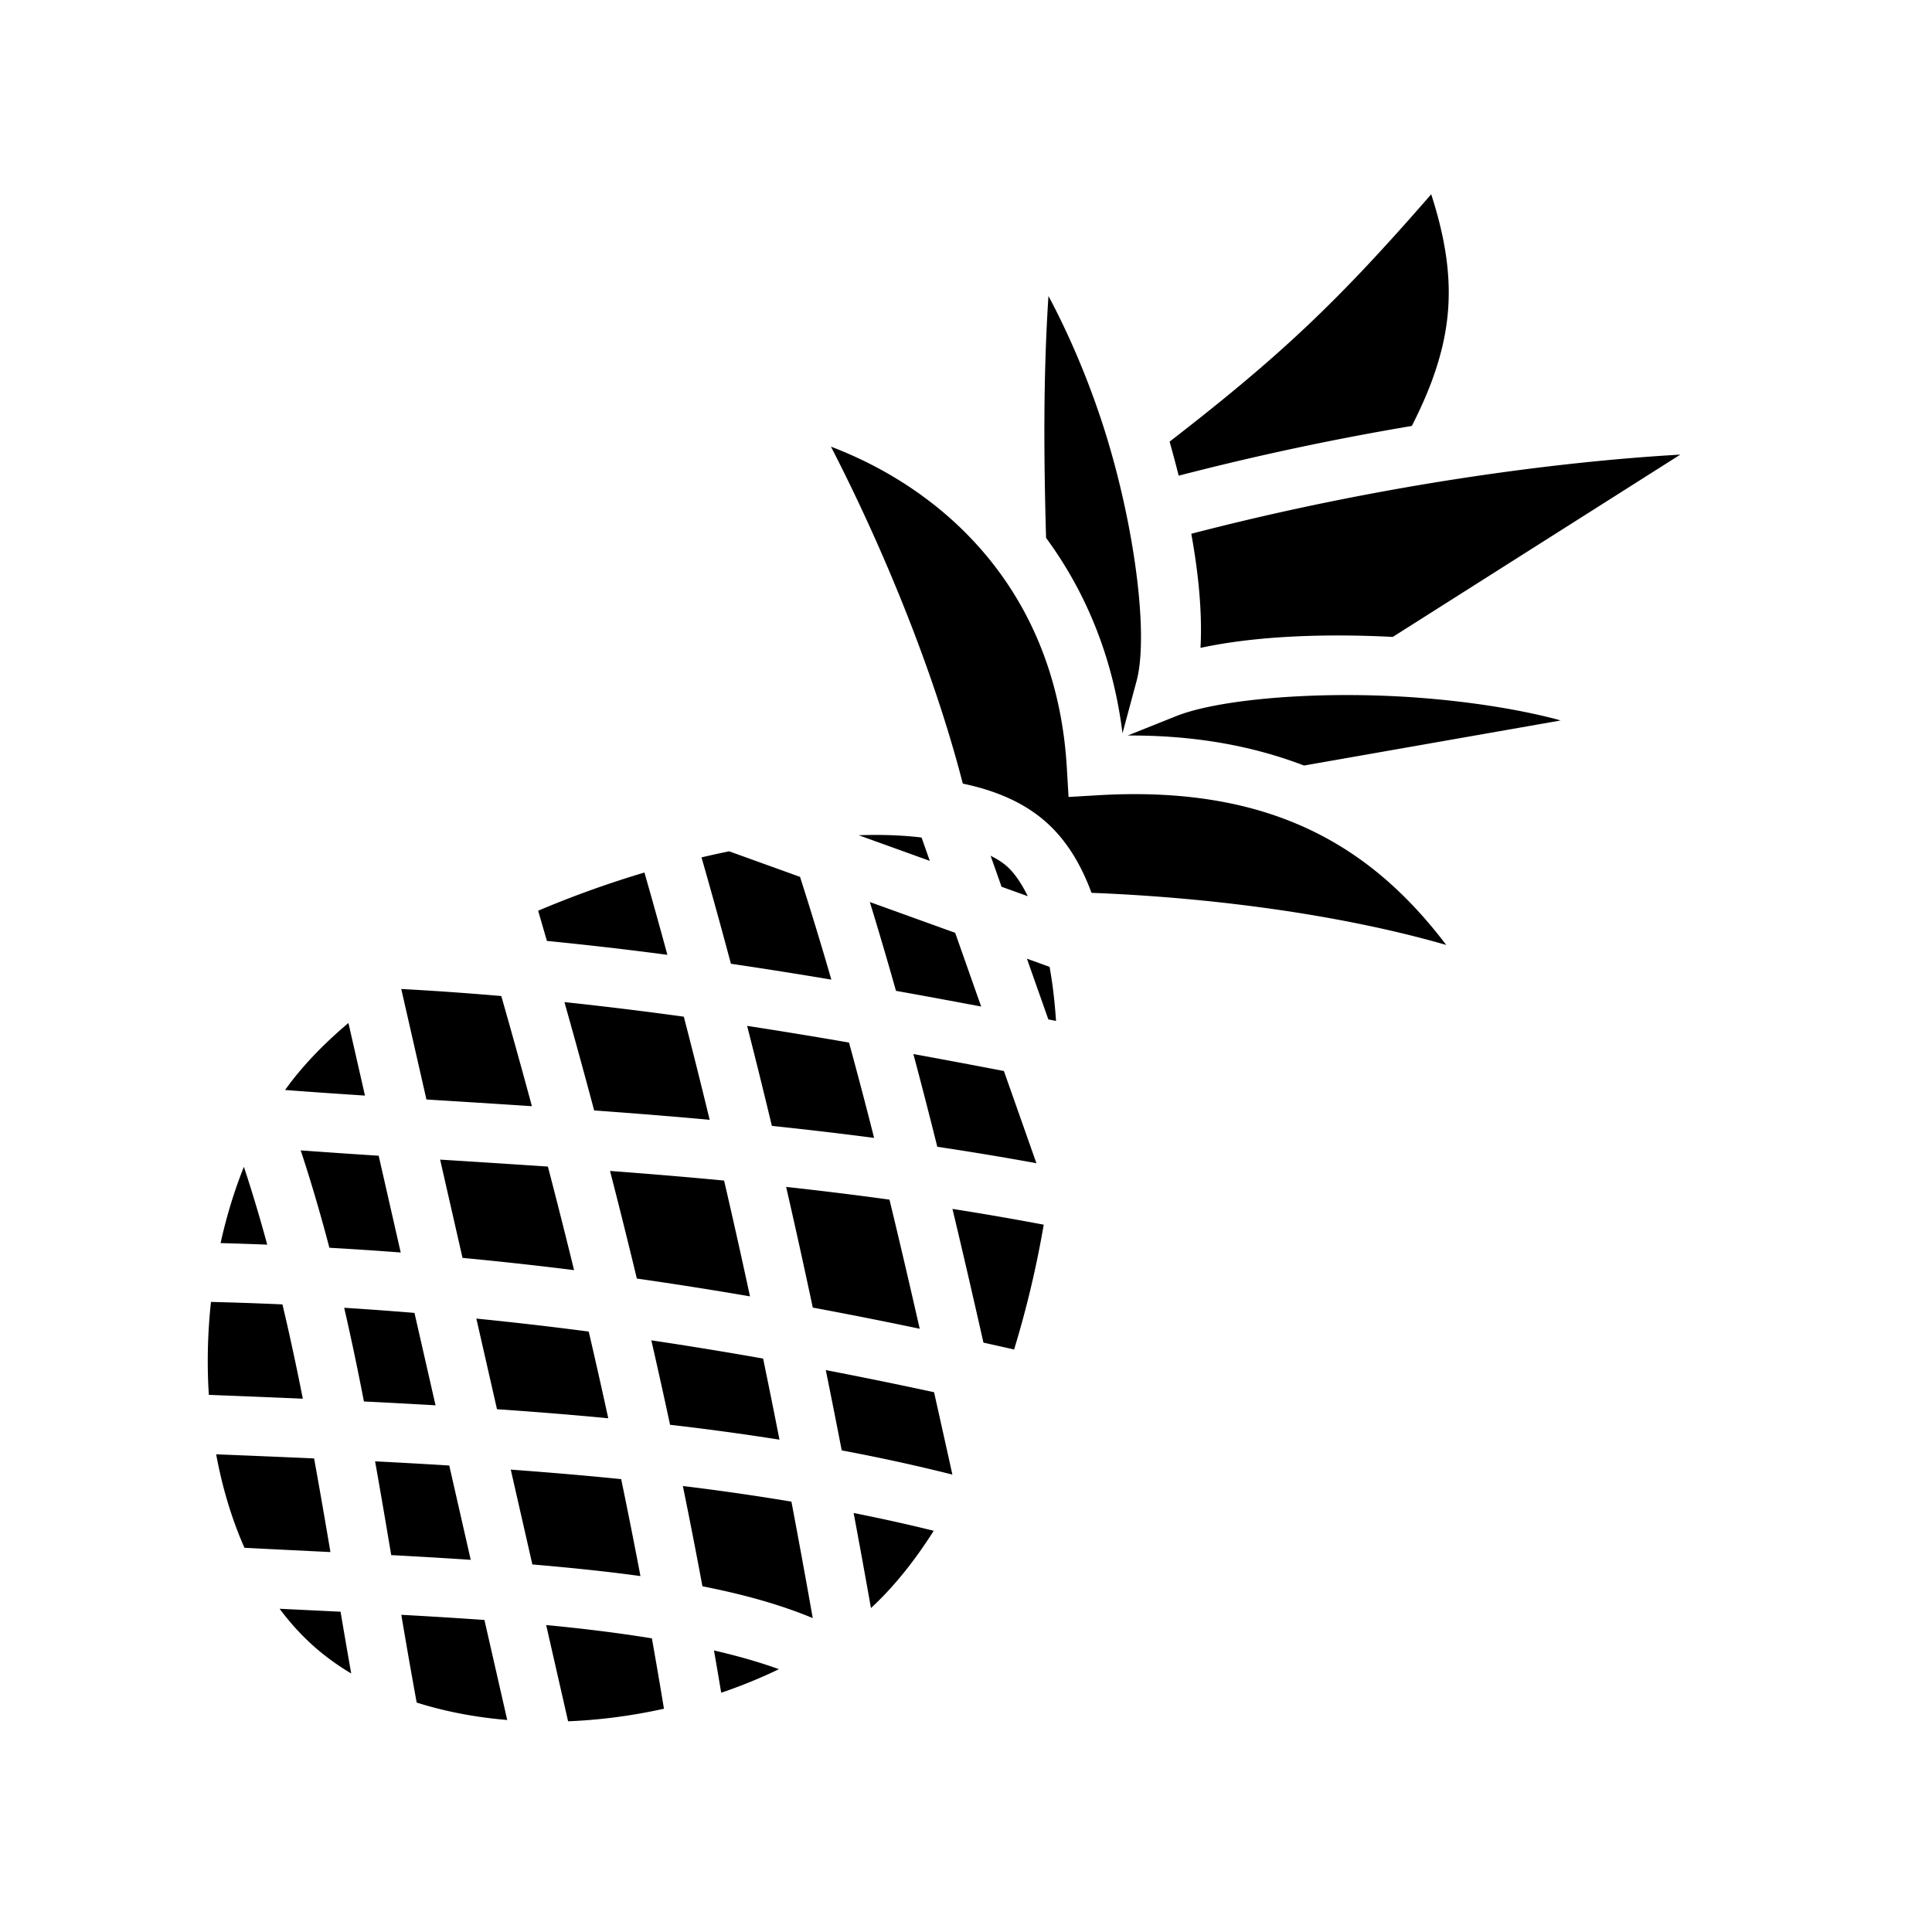 <svg xmlns="http://www.w3.org/2000/svg" width="100%" height="100%" viewBox="0 0 588.8 588.8"><path fill="currentColor" d="M436.177 59.21c-28.326 32.545-45.686 49.052-79.73 75.385 0.98 3.462 1.904 6.923 2.767 10.373a838.71 838.71 0 0 1 71.06-15.156c2.614-5.158 4.803-10.06 6.483-14.78 6.053-17.005 6.845-32.884-0.58-55.823z m-116.646 31c-1.6 24.42-1.437 48.997-0.728 73.72 11.823 16.072 20.343 35.874 23.293 59.55l4.282-15.91c3.56-13.232-0.114-44.212-8.596-72.72-4.965-16.69-11.733-32.465-18.25-44.64z m-66.286 45.913c15.833 30.734 31.377 68.437 40.18 102.69 10.035 2.098 18.686 5.78 25.404 11.75 6.176 5.49 10.61 12.84 13.822 21.54 34.542 1.322 74.627 6.23 108.107 15.88-22.727-29.94-53.25-48.74-106.12-45.626l-8.985 0.53-0.53-8.985c-3.143-53.38-36.79-84.435-71.878-97.78zM512.1 138.55c-37.875 2.156-91.904 9.273-149.04 24.123 2.246 12.387 3.374 24.24 2.81 34.774 16.516-3.57 37.316-4.425 58.604-3.342L512.1 138.55z m-101.26 73.278c-22.01-0.027-42.3 2.385-52.43 6.437l-14.727 5.895c20.458-0.12 38.216 3.195 53.735 9.144l78.19-13.728c-0.43-0.118-0.798-0.257-1.235-0.37-11.935-3.122-26.448-5.348-41.262-6.51-7.406-0.58-14.934-0.86-22.27-0.868z m-143.16 42.63c-1.946-0.01-3.948 0.027-5.98 0.09l21.667 7.813-2.512-7.122c-4.072-0.48-8.482-0.755-13.174-0.78z m-45.462 4.99c-2.788 0.567-5.6 1.19-8.423 1.85a1857.95 1857.95 0 0 1 8.96 32.416 1531.66 1531.66 0 0 1 30.608 4.842 1158.087 1158.087 0 0 0-9.54-31.318l-21.605-7.79z m79.684 1.35l3.332 9.448 7.992 2.88c-1.982-4.052-4.154-7.152-6.355-9.11-1.28-1.138-2.964-2.216-4.968-3.218zM196.4 265.912a308.24 308.24 0 0 0-32.396 11.646c0.903 3.08 1.786 6.137 2.673 9.2a1119.28 1119.28 0 0 1 36.713 4.238c-2.268-8.373-4.6-16.734-6.99-25.084z m68.695 8.994a1255.104 1255.104 0 0 1 7.967 27.064 2700.72 2700.72 0 0 1 25.96 4.784l-7.925-22.47-26.002-9.378z m47.87 17.262l6.53 18.51c0.78 0.153 1.558 0.305 2.34 0.456a169.9 169.9 0 0 0-0.873-9.322c-0.306-2.477-0.675-4.86-1.095-7.156l-6.903-2.488zM122.29 301.406l7.672 33.676c10.445 0.647 21.214 1.323 32.143 2.043a2472.975 2472.975 0 0 0-9.328-33.57 933.866 933.866 0 0 0-30.486-2.15z m49.73 4a2415.755 2415.755 0 0 1 9.058 33.014c11.506 0.832 23.24 1.76 35.2 2.853-2.54-10.49-5.16-20.966-7.876-31.424a1139.84 1139.84 0 0 0-36.383-4.444z m-65.83 6.36c-7.67 6.476-14.238 13.314-19.31 20.42 7.942 0.605 16.05 1.166 24.35 1.706l-5.04-22.125z m121.505 0.882c2.593 10.15 5.108 20.31 7.54 30.482a1205.51 1205.51 0 0 1 31.16 3.66c-2.46-9.708-5.004-19.393-7.645-29.052a1628.07 1628.07 0 0 0-31.055-5.09z m50.664 8.58c2.515 9.41 4.94 18.833 7.29 28.264a961.73 961.73 0 0 1 30.21 5.012L305.95 326.4c-9.176-1.76-18.37-3.488-27.59-5.172zM91.643 350.593c3.25 9.827 6.13 19.728 8.744 29.674 7.282 0.42 14.533 0.89 21.737 1.45l-6.72-29.497a2728.25 2728.25 0 0 1-23.76-1.627z m42.492 2.815l6.823 29.95a1129.016 1129.016 0 0 1 33.993 3.73 2046.15 2046.15 0 0 0-7.975-31.56 6373.735 6373.735 0 0 0-32.842-2.12z m-59.806 2.197c-2.93 7.325-5.316 15.14-7.102 23.244 4.76 0.126 9.5 0.287 14.22 0.476-2.172-7.978-4.524-15.89-7.118-23.72z m111.584 1.256a2034.99 2034.99 0 0 1 8.173 32.794 1233.727 1233.727 0 0 1 34.48 5.43 2222.516 2222.516 0 0 0-7.89-35.295c-11.79-1.123-23.375-2.076-34.763-2.93z m53.672 4.864a2291.712 2291.712 0 0 1 8.117 36.778c10.88 2.027 21.74 4.172 32.593 6.453-2.996-13.145-6.04-26.27-9.22-39.354a1144.54 1144.54 0 0 0-31.49-3.876z m50.687 6.703c3.254 13.577 6.376 27.165 9.445 40.752 3.113 0.694 6.226 1.382 9.34 2.095a307.567 307.567 0 0 0 9.028-38.037 920.074 920.074 0 0 0-27.813-4.81zM64.298 396.775a166.825 166.825 0 0 0-0.855 24.473c0.05 1.287 0.122 2.57 0.203 3.85 9.547 0.376 19.1 0.758 28.643 1.17-1.907-9.643-3.956-19.23-6.212-28.737-7.216-0.324-14.473-0.577-21.78-0.755z m40.596 1.787c2.19 9.497 4.168 19.022 6.018 28.555 7.288 0.354 14.56 0.747 21.822 1.17l-6.416-28.164a1071.11 1071.11 0 0 0-21.424-1.56z m40.28 3.293l6.29 27.62c11.363 0.785 22.678 1.68 33.91 2.76a1853.432 1853.432 0 0 0-5.954-26.425 1122.774 1122.774 0 0 0-34.247-3.955z m53.33 6.63a1859.694 1859.694 0 0 1 5.705 25.735 804.905 804.905 0 0 1 33.344 4.534c-1.62-8.244-3.28-16.48-4.982-24.708a1240.398 1240.398 0 0 0-34.067-5.562z m53.162 9.07a2610.58 2610.58 0 0 1 4.857 24.468c11.395 2.14 22.647 4.582 33.73 7.375-1.852-8.374-3.716-16.74-5.585-25.102a1473.226 1473.226 0 0 0-33.002-6.742z m-185.79 25.663c1.864 10.084 4.742 19.708 8.626 28.49 8.62 0.448 17.394 0.87 26.203 1.3-1.617-9.538-3.257-19.055-4.98-28.536-9.926-0.444-19.88-0.855-29.85-1.254z m48.434 2.14c1.708 9.546 3.32 19.07 4.918 28.58 8.123 0.43 16.218 0.903 24.233 1.44l-6.546-28.748c-7.51-0.46-15.04-0.887-22.604-1.27z m41.35 2.526l6.584 28.903c11.37 0.965 22.41 2.09 32.94 3.543-1.88-9.922-3.846-19.755-5.872-29.547-11.112-1.128-22.344-2.07-33.652-2.9z m52.45 4.993a1806.56 1806.56 0 0 1 5.966 30.564c12.337 2.424 23.668 5.542 33.62 9.696a2964.462 2964.462 0 0 0-6.5-35.498 755.42 755.42 0 0 0-33.087-4.76z m52.046 8.226c1.803 9.652 3.57 19.308 5.277 28.973 6.903-6.364 13.305-14.36 19.13-23.547-8.02-1.995-16.168-3.786-24.407-5.427zM85.216 490.29c3.138 4.21 6.606 8.045 10.405 11.42 3.476 3.09 7.304 5.85 11.415 8.307a2876.172 2876.172 0 0 1-3.248-18.828c-6.2-0.304-12.4-0.598-18.57-0.9z m37.086 1.846a2058.225 2058.225 0 0 0 4.682 26.735c8.652 2.747 17.958 4.51 27.598 5.317l-6.946-30.482a1503.798 1503.798 0 0 0-25.334-1.57z m44.15 3.118l6.68 29.326c2.053-0.08 4.11-0.2 6.172-0.362a166.66 166.66 0 0 0 23.047-3.464 1840.907 1840.907 0 0 0-3.677-21.442c-10.095-1.65-20.94-2.984-32.222-4.058z m51.143 7.74c0.746 4.277 1.48 8.572 2.2 12.886 6.1-2.068 11.996-4.47 17.59-7.18-5.887-2.132-12.53-4.03-19.79-5.706z" /></svg>